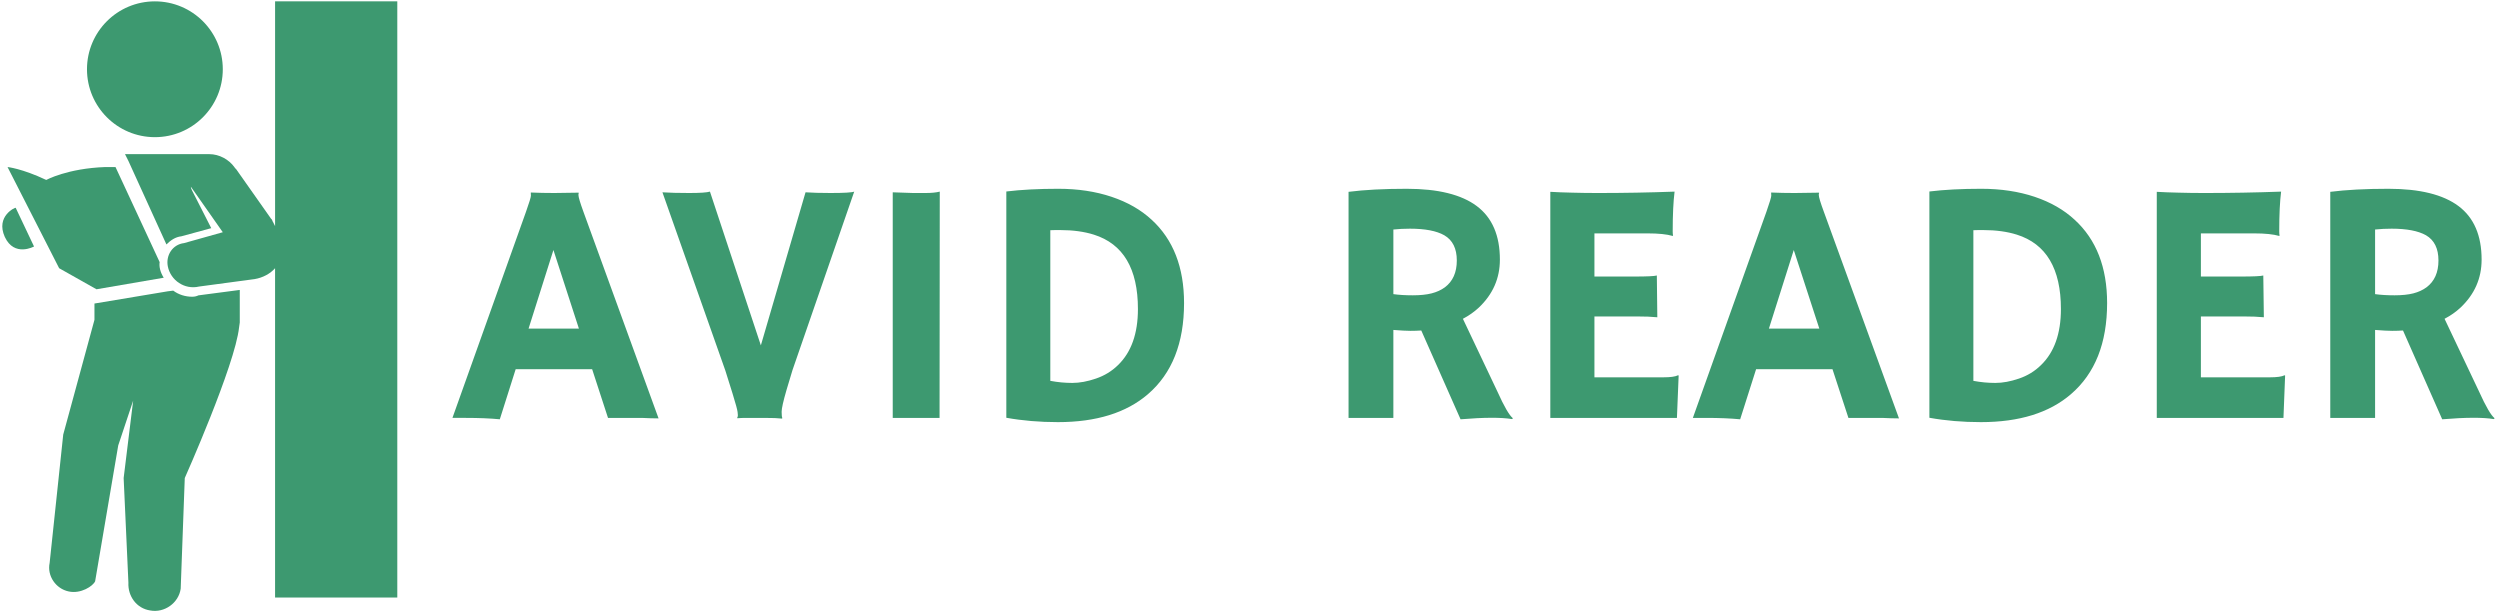 <?xml version="1.0" encoding="UTF-8"?>
<svg version="1.1" viewBox="0 0 2000 489" xmlns="http://www.w3.org/2000/svg">
<g transform="translate(-1.212 -.14)">
<svg width="2e3" height="489" data-background-color="#c9efc7" viewBox="0 0 396 97" xmlns="http://www.w3.org/2000/svg" xmlns:xlink="http://www.w3.org/1999/xlink">
<g transform="translate(.24 .028)">
<svg width="395.52" height="96.944" viewBox="0 0 395.52 96.944">
<svg width="395.52" height="96.944" viewBox="0 0 482.689 118.31">
<g transform="translate(87.169 36.56)">
<svg width="395.52" height="45.191" viewBox="0 0 395.52 45.191">
<svg width="395.52" height="45.191" viewBox="0 0 395.52 45.191">
<svg width="395.52" height="45.191" viewBox="0 0 395.52 45.191">
<g>
<svg width="395.52" height="45.191" data-palette-color="#3d9970" viewBox="-0.27 -33.08 294.85 33.69">
<path class="wordmark-text-0" d="m8.86-7.03-2.29 7.23q-2.1-0.2-4.91-0.2h-1.93l10.62-29.76q0.71-2 0.71-2.33t-0.02-0.41l0.02-0.04q1.59 0.07 3.37 0.07 1.46 0 3.51-0.05l0.03 0.05q-0.05 0.1-0.05 0.27 0 0.46 0.73 2.46l10.84 29.81q-0.49-0.02-1.15-0.02 0 0-1.26-0.05-0.62 0-1.1 0h-3.79l-2.29-7.03h-11.04zm1.86-5.86h7.27l-3.68-11.35-3.59 11.35zm36.64 12.91-0.05 0.08q-0.78-0.1-2.56-0.1h-2.69q-0.66 0-1.19 0.05l-0.03-0.05q0.1-0.17 0.1-0.39t-0.04-0.46q-0.03-0.25-0.2-0.88-0.18-0.64-0.54-1.83l-1.03-3.28-9.08-25.73q1.51 0.1 3.86 0.1 2.34 0 3-0.2l7.35 22.2 6.45-22.1q1.46 0.1 3.61 0.1 2.93 0 3.42-0.2l-8.91 25.76t-0.86 2.86q-0.71 2.44-0.71 3.16t0.1 0.91zm15.94-0.02v-32.57q2.44 0.1 2.95 0.1h1.76q1.3 0 2.08-0.2l-0.03 32.67h-6.76zm23.85 0.61q-3.95 0-7.45-0.63v-32.67q3.23-0.39 7.49-0.39t7.71 1.16q3.46 1.16 5.78 3.31 4.68 4.29 4.68 12.03 0 8.67-5.22 13.16-4.69 4.03-12.99 4.03zm-1.1-27.71v21.75q1.59 0.3 3.18 0.3 1.58 0 3.41-0.63 1.83-0.62 3.18-1.94 2.88-2.78 2.88-8.1 0-8.74-6.37-10.74-2.1-0.66-4.86-0.66h-0.66q-0.37 0-0.76 0.02zm59.23 27.3-5.67-12.82q-0.73 0.05-1.56 0.05t-2.47-0.13v12.7h-6.47v-32.64q3.42-0.44 8.4-0.44 6.79 0 10.12 2.5t3.33 7.73q0 4.05-3.05 6.93-1 0.93-2.29 1.61l4.98 10.5q1.46 3.25 2.24 3.86l-0.12 0.12q-2.37-0.39-7.44 0.03zm-7.3-27.52q-1.25 0-2.4 0.12v9.33q1.2 0.17 2.81 0.17t2.71-0.28 1.91-0.87q1.73-1.29 1.73-3.88t-1.81-3.64q-1.68-0.95-4.95-0.95zm26.63 21.46h9.96q1.51 0 2.1-0.29l0.1 0.02-0.25 6.13h-18.28v-32.64q0.66 0.05 1.46 0.07l1.71 0.05q1.71 0.05 3.71 0.05 5.59 0 11.06-0.2-0.27 2.15-0.27 5.74 0 0.39 0.05 0.59l-0.05 0.07q-1.27-0.37-3.61-0.37h-7.69v6.23h5.79q2.68 0 3.22-0.15l0.07 6.03q-1.17-0.12-3.03-0.12h-6.05v8.79zm23.34-1.17-2.3 7.23q-2.1-0.2-4.91-0.2h-1.92l10.62-29.76q0.7-2 0.7-2.33t-0.02-0.41l0.02-0.04q1.59 0.07 3.37 0.07 1.47 0 3.52-0.05l0.02 0.05q-0.05 0.1-0.05 0.27 0 0.46 0.74 2.46l10.84 29.81q-0.49-0.02-1.15-0.02 0 0-1.27-0.05-0.61 0-1.1 0h-3.78l-2.3-7.03h-11.03zm1.85-5.86h7.28l-3.69-11.35-3.59 11.35zm30.61 13.5q-3.95 0-7.44-0.63v-32.67q3.22-0.39 7.48-0.39t7.72 1.16q3.45 1.16 5.77 3.31 4.69 4.29 4.69 12.03 0 8.67-5.23 13.16-4.68 4.03-12.99 4.03zm-1.09-27.71v21.75q1.58 0.3 3.17 0.3t3.42-0.63q1.83-0.62 3.17-1.94 2.88-2.78 2.88-8.1 0-8.74-6.37-10.74-2.1-0.66-4.86-0.66h-0.66q-0.36 0-0.75 0.02zm32.85 21.24h9.97q1.51 0 2.1-0.29l0.09 0.02-0.24 6.13h-18.29v-32.64q0.66 0.05 1.47 0.07l1.71 0.05q1.71 0.05 3.71 0.05 5.59 0 11.06-0.2-0.27 2.15-0.27 5.74 0 0.39 0.05 0.59l-0.05 0.07q-1.27-0.37-3.61-0.37h-7.7v6.23h5.79q2.69 0 3.22-0.15l0.08 6.03q-1.18-0.12-3.03-0.12h-6.06v8.79zm34.84 6.06-5.66-12.82q-0.74 0.05-1.57 0.05t-2.46-0.13v12.7h-6.47v-32.64q3.42-0.44 8.4-0.44 6.78 0 10.12 2.5 3.33 2.5 3.33 7.73 0 4.05-3.05 6.93-1 0.93-2.3 1.61l4.98 10.5q1.47 3.25 2.25 3.86l-0.12 0.12q-2.37-0.39-7.45 0.03zm-7.3-27.52q-1.24 0-2.39 0.12v9.33q1.2 0.17 2.81 0.17t2.71-0.28q1.09-0.28 1.9-0.87 1.73-1.29 1.73-3.88t-1.8-3.64q-1.69-0.95-4.96-0.95z" fill="#3d9970" data-fill-palette-color="primary"/>
</svg>
</g>
</svg>
</svg>
</svg>
</g>
<svg width="76.501" height="118.31" viewBox="0 0 76.501 118.31">
<svg class="icon-icon-0" width="76.501" height="118.31" enable-background="new 0 0 100 100" data-fill-palette-color="accent" version="1.1" viewBox="20.928 5 58.172 89.965" xml:space="preserve" xmlns="http://www.w3.org/2000/svg" xmlns:xlink="http://www.w3.org/1999/xlink"><g fill="#3d9970" data-fill-palette-color="accent"><circle cx="43.4" cy="15.2" r="10" data-fill-palette-color="accent"/><path d="m21.3 39.9c1.4 3 4.3 1.4 4.3 1.4l-2.7-5.7c0-0.1-3 1.2-1.6 4.3z" data-fill-palette-color="accent"/><path d="m61.1 5.2v33.1l-0.3-0.6c-0.1-0.1-0.1-0.3-0.2-0.4l-0.1-0.1-5-7.1c-0.1-0.2-0.3-0.3-0.4-0.5-0.8-1.1-2.2-1.9-3.7-1.9h-12.3-0.1l0.5 1 5.6 12.3c0.6-0.6 1.3-1.1 2.2-1.2l4.4-1.2-2.8-5.5c-0.1-0.2-0.2-0.4-0.2-0.6l4.7 6.7-5.7 1.6c-1.7 0.2-2.7 1.8-2.4 3.4 0.4 2.1 2.5 3.5 4.6 3l8.2-1.1c1.2-0.2 2.3-0.8 3-1.6v48.5h18v-87.8h-18z" data-fill-palette-color="accent"/><path d="m48.9 48.7c-1 0-2-0.3-2.8-0.9l-0.8 0.1-10.8 1.8v2.4l-4.6 16.9-2 18.9c-0.4 1.9 0.9 3.8 2.8 4.2 1.8 0.4 3.6-0.8 3.9-1.5l3.4-20 2.2-6.6-1.4 11.4 0.7 15.4c-0.1 2 1.2 3.8 3.2 4.1 2.1 0.4 4.2-1.1 4.5-3.2l0.6-16.3s7.4-16.6 8-22.2c0-0.2 0.1-0.5 0.1-0.7v-4.8l-6.1 0.8c-0.2 0.1-0.5 0.2-0.9 0.2z" data-fill-palette-color="accent"/><path d="m34.8 47.6 9.9-1.7c-0.5-0.8-0.7-1.6-0.6-2.3l-6.5-14h-0.6-0.9c-5.6 0.2-8.7 1.9-8.7 1.9-3.6-1.7-5.7-1.9-5.7-1.9l7.6 14.9 5.5 3.1z" data-fill-palette-color="accent"/></g></svg>
</svg>
</svg>
</svg>
<rect width="395.52" height="96.944" fill="none" visibility="hidden"/>
</g>
</svg>
</g>
</svg>
